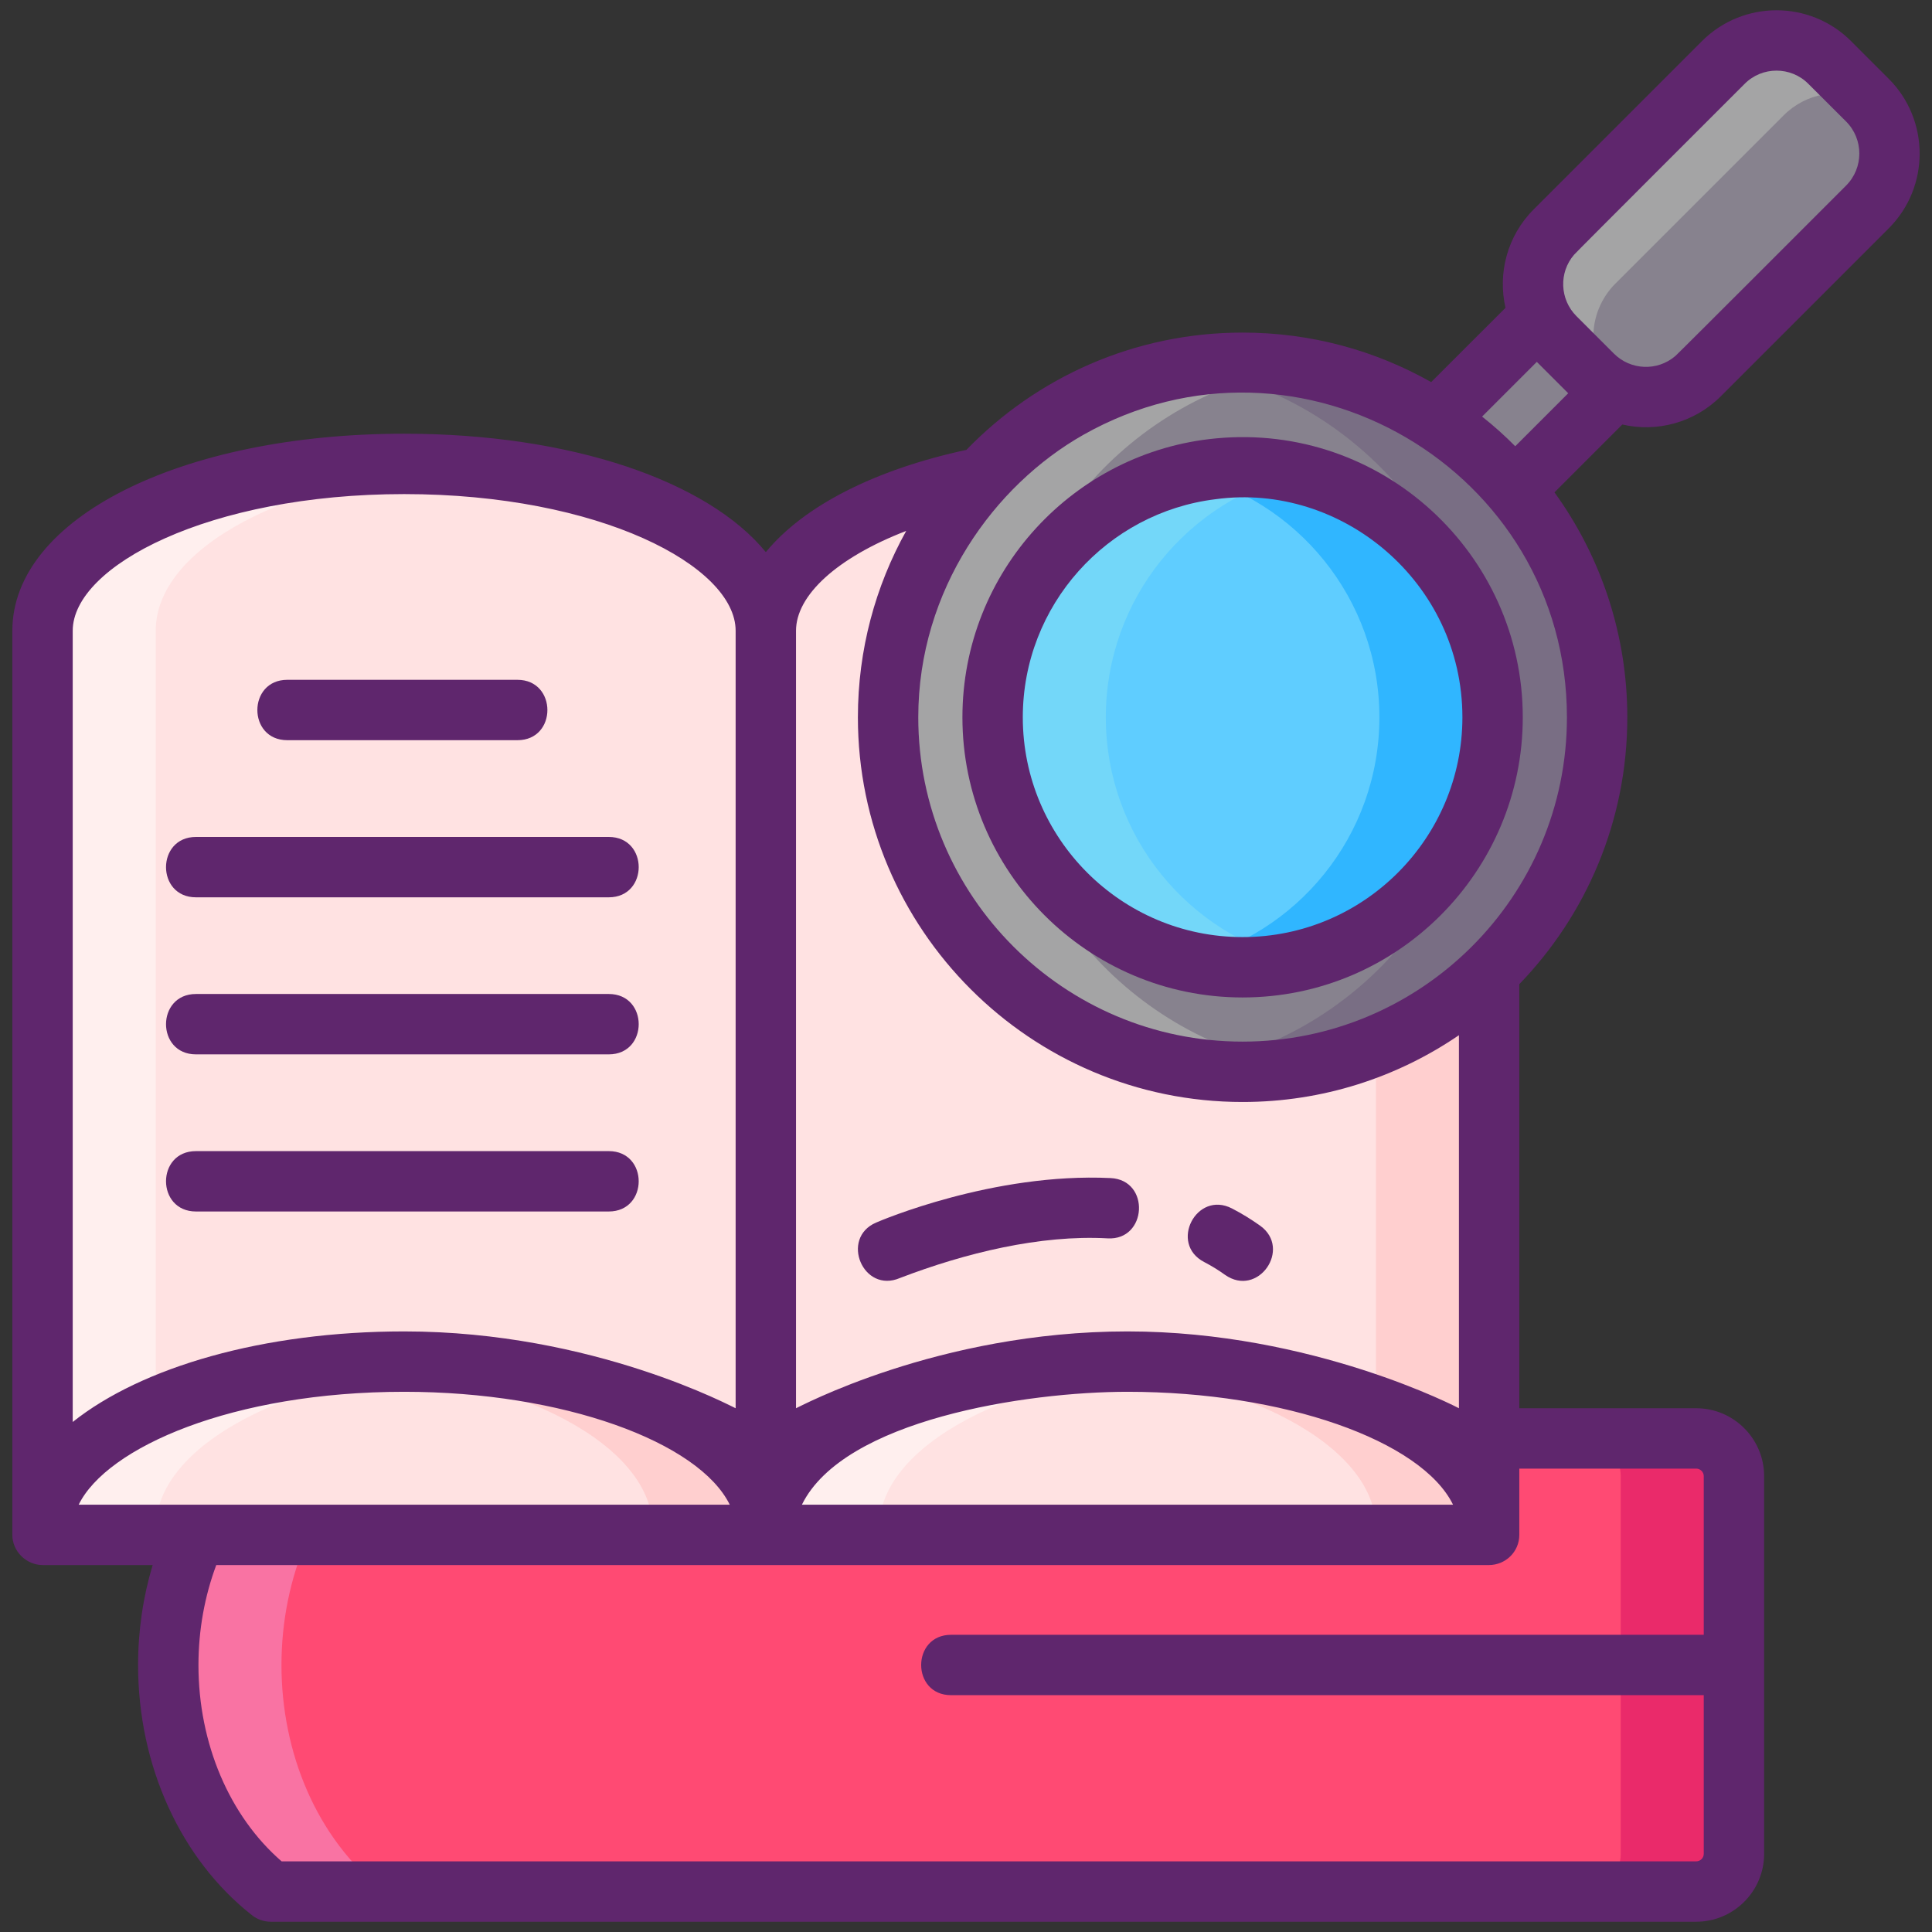 <svg id="Icon_Set" enable-background="new 0 0 256 256" height="512" viewBox="0 0 256 256" width="512" xmlns="http://www.w3.org/2000/svg"><rect x="0" y="0" width="256" height="256" fill="#333333" stroke="none"/><path d="m229.756 195.6v50.039c0 2.761-2.239 5-5 5h-188.881c-9.046-7.1-13.576-18.571-13.576-30.012 0-11.47 4.53-22.912 13.576-30.027h188.881c2.761 0 5 2.239 5 5z" fill="#ff4a73"/><path d="m229.756 195.599v50.04c0 2.76-2.24 5-5 5h-15c2.76 0 5-2.24 5-5v-50.04c0-2.76-2.24-5-5-5h15c2.76 0 5 2.24 5 5z" fill="#ea2a6a"/><path d="m50.876 250.639h-15c-9.05-7.1-13.58-18.57-13.58-30.01 0-11.47 4.53-22.91 13.58-30.03h15c-9.05 7.12-13.58 18.56-13.58 30.03 0 11.44 4.53 22.91 13.58 30.01z" fill="#f973a3"/><path d="m149.4 61.471c-26.462 0-47.92 9.89-47.92 22.11 0-12.22-21.457-22.11-47.92-22.11s-47.92 9.89-47.92 22.11v118.948.852h.04 95.76.08 95.76.04v-.852-118.948c0-12.219-21.458-22.11-47.92-22.11z" fill="#ffe2e2"/><path d="m197.316 83.579v119.8h-15v-119.8c0-11.04-17.51-20.18-40.42-21.84 2.45-.18 4.95-.27 7.5-.27 26.47 0 47.92 9.89 47.92 22.11z" fill="#ffcfcf"/><path d="m61.056 61.739c-22.9 1.66-40.42 10.8-40.42 21.84v119.8h-15v-119.8c0-12.22 21.46-22.11 47.92-22.11 2.55 0 5.05.09 7.5.27z" fill="#ffefee"/><path d="m197.32 202.529c0 .28-.013.572-.04.852h-95.76c-.027-.28-.04-.572-.04-.852 0-12.206 21.457-22.11 47.92-22.11s47.92 9.904 47.92 22.11z" fill="#ffe2e2"/><path d="m101.48 202.529c0 .28-.013.572-.04.852h-95.76c-.027-.28-.04-.572-.04-.852 0-12.206 21.457-22.11 47.92-22.11s47.92 9.904 47.92 22.11z" fill="#ffe2e2"/><path d="m197.316 202.529c0 .28-.01.57-.04.85h-15c.03-.28.04-.57.04-.85 0-11.03-17.51-20.18-40.42-21.83 2.45-.19 4.95-.28 7.5-.28 26.47 0 47.92 9.9 47.92 22.11z" fill="#ffcfcf"/><path d="m116.476 202.529c0 .28.02.57.04.85h-15c-.02-.28-.04-.57-.04-.85 0-12.21 21.46-22.11 47.92-22.11 2.55 0 5.05.09 7.5.28-22.9 1.65-40.42 10.8-40.42 21.83z" fill="#ffefee"/><path d="m101.476 202.529c0 .28-.01.57-.04.85h-15c.03-.28.04-.57.04-.85 0-11.03-17.51-20.18-40.42-21.83 2.45-.19 4.95-.28 7.5-.28 26.47 0 47.92 9.9 47.92 22.11z" fill="#ffcfcf"/><path d="m20.636 202.529c0 .28.02.57.04.85h-15c-.02-.28-.04-.57-.04-.85 0-12.21 21.46-22.11 47.92-22.11 2.55 0 5.05.09 7.5.28-22.9 1.65-40.42 10.8-40.42 21.83z" fill="#ffefee"/><path d="m191.424 36.539h13.887v41.674h-13.887z" fill="#87828e" transform="matrix(-.707 -.707 .707 -.707 298.064 238.213)"/><ellipse cx="164.65" cy="95.045" fill="#87828e" rx="46.974" ry="46.974" transform="matrix(.707 -.707 .707 .707 -18.982 144.263)"/><path d="m211.626 95.049c0 25.9-21.07 46.97-46.98 46.97-2.55 0-5.05-.2-7.49-.6 22.35-3.6 39.47-23.02 39.47-46.37 0-23.36-17.12-42.78-39.47-46.38 2.44-.4 4.94-.6 7.49-.6 25.91 0 46.98 21.07 46.98 46.98z" fill="#796e84"/><path d="m247.443 13.274-4.996-4.996c-3.893-3.893-10.206-3.893-14.1 0l-22.291 22.292c-3.905 3.905-3.905 10.237 0 14.142l4.975 4.975c3.905 3.905 10.237 3.905 14.142 0l22.271-22.271c3.905-3.905 3.905-10.237-.001-14.142z" fill="#87828e"/><path d="m247.346 13.179c-3.64-1.57-8.02-.87-11 2.1l-22.29 22.29c-3.91 3.91-3.91 10.24 0 14.14l.09.09c-1.13-.48-2.19-1.19-3.12-2.11l-4.97-4.98c-3.91-3.9-3.91-10.23 0-14.14l22.29-22.29c3.9-3.89 10.21-3.89 14.1 0z" fill="#a4a4a5"/><path d="m172.156 141.419c-2.45.4-4.95.6-7.51.6-25.9 0-46.97-21.07-46.97-46.97 0-25.91 21.07-46.98 46.97-46.98 2.56 0 5.06.2 7.51.6-22.36 3.6-39.48 23.02-39.48 46.38 0 23.35 17.12 42.77 39.48 46.37z" fill="#a4a4a5"/><circle cx="164.65" cy="95.045" fill="#5fcdff" r="33.123"/><path d="m197.776 95.049c0 18.29-14.83 33.12-33.13 33.12-2.58 0-5.09-.3-7.5-.85 14.69-3.4 25.63-16.56 25.63-32.27 0-15.72-10.94-28.88-25.63-32.28 2.41-.55 4.92-.85 7.5-.85 18.3 0 33.13 14.83 33.13 33.13z" fill="#30b6ff"/><path d="m172.146 127.319c-2.41.55-4.92.85-7.5.85-18.29 0-33.12-14.83-33.12-33.12 0-18.3 14.83-33.13 33.12-33.13 2.58 0 5.09.3 7.5.85-14.68 3.4-25.62 16.56-25.62 32.28 0 15.71 10.94 28.87 25.62 32.27z" fill="#73d7f9"/><g fill="#5f266d"><path d="m161.116 58.089c-18.766 1.761-33.59 17.636-33.59 36.96 0 20.47 16.65 37.12 37.12 37.12 20.524 0 37.13-16.706 37.13-37.12 0-21.69-18.684-39.042-40.66-36.96zm3.53 66.08c-16.06 0-29.12-13.06-29.12-29.12 0-14.85 11.16-27.14 25.54-28.9 16.687-2.281 32.71 10.994 32.71 28.9 0 15.94-12.96 29.12-29.13 29.12z"/><path d="m228.006 52.519 22.27-22.27c5.45-5.46 5.45-14.34 0-19.8l-5-5c-5.45-5.45-14.31-5.45-19.76 0l-22.29 22.29c-3.54 3.54-4.78 8.51-3.74 13.05l-9.85 9.84c-7.39-4.18-15.91-6.56-24.99-6.56-14.35 0-27.33 5.96-36.59 15.54-12.11 2.61-21.55 7.42-26.58 13.55-7.69-9.4-25.77-15.69-47.92-15.69-29.6 0-51.92 11.23-51.92 26.11v119.8c0 2.2 1.857 4 4.04 4h14.55c-1.26 4.19-1.93 8.66-1.93 13.25 0 13.34 5.65 25.73 15.11 33.16.7.55 1.57.85 2.47.85h188.88c4.96 0 9-4.04 9-9v-50.04c0-4.96-4.04-9-9-9h-23.44v-56.19c8.86-9.17 14.31-21.64 14.31-35.36 0-11.12-3.58-21.42-9.65-29.81l8.99-8.99c4.504 1.049 9.503-.193 13.04-3.73zm-63.36 85.5c-23.69 0-42.97-19.28-42.97-42.97 0-16.952 10.115-30.778 21.87-37.43 28.612-16.187 64.08 4.652 64.08 37.43 0 23.795-19.369 42.97-42.98 42.97zm61.11 57.58v21.02h-99.73c-5.285 0-5.293 8 0 8h99.73v21.02c0 .55-.45 1-1 1h-187.44c-6.92-6-11.02-15.62-11.02-26.01 0-4.65.83-9.16 2.36-13.25h168.62c2.215 0 4.04-1.755 4.04-4v-8.78h23.44c.55 0 1 .45 1 1zm-172.2-130.13c25.89 0 43.92 9.55 43.92 18.11v103.02c-.128 0-18.739-10.18-43.92-10.18-18.7 0-34.79 4.73-43.92 12v-104.84c0-8.56 18.04-18.11 43.92-18.11zm95.84 118.95c20.736 0 38.965 6.454 43.14 14.96h-86.28c5.529-11.265 29.721-14.96 43.14-14.96zm-95.84 0c21.033 0 39.058 6.644 43.14 14.96-9.621 0-76.42 0-86.27 0 3.72-7.59 20.4-14.96 43.13-14.96zm139.76 2.18c-.001 0-19.338-10.18-43.92-10.18-25.166 0-43.792 10.18-43.92 10.18v-103.02c0-4.7 5.43-9.69 14.6-13.23-4.08 7.32-6.4 15.75-6.4 24.7 0 28.1 22.87 50.97 50.97 50.97 10.63 0 20.5-3.27 28.67-8.85zm3.07-131.4 7.25-7.25 4.16 4.16-7.02 7.02c-1.38-1.4-2.85-2.71-4.39-3.93zm34.79-44.09c2.314-2.334 6.126-2.334 8.44 0l5 4.99c2.34 2.34 2.34 6.15 0 8.49-.22.22-22.371 22.394-22.62 22.58-2.387 2.048-5.935 1.895-8.14-.31l-4.97-4.97c-2.206-2.206-2.359-5.77-.31-8.14.186-.249 22.381-22.421 22.6-22.64z"/><path d="m38.066 98.079h30.5c5.303 0 5.276-8 0-8h-30.5c-5.278 0-5.292 8 0 8z"/><path d="m25.966 118.899h54.7c5.285 0 5.293-8 0-8h-54.7c-5.285 0-5.293 8 0 8z"/><path d="m25.966 139.709h54.7c5.285 0 5.293-8 0-8h-54.7c-5.285 0-5.293 8 0 8z"/><path d="m25.966 160.529h54.7c5.281 0 5.294-8 0-8h-54.7c-5.302 0-5.276 8 0 8z"/><path d="m147.146 156.099c-15.51-.74-30.47 5.64-31.06 5.9-4.806 2.06-1.725 9.453 3.17 7.34 8.626-3.305 18.569-5.744 27.51-5.25 5.245.308 5.7-7.75.38-7.99z"/><path d="m159.566 167.229c.96.5 1.89 1.07 2.75 1.69 4.376 3.082 8.901-3.451 4.67-6.5-1.18-.84-2.44-1.62-3.74-2.29-4.699-2.434-8.387 4.662-3.68 7.1z"/></g></svg>